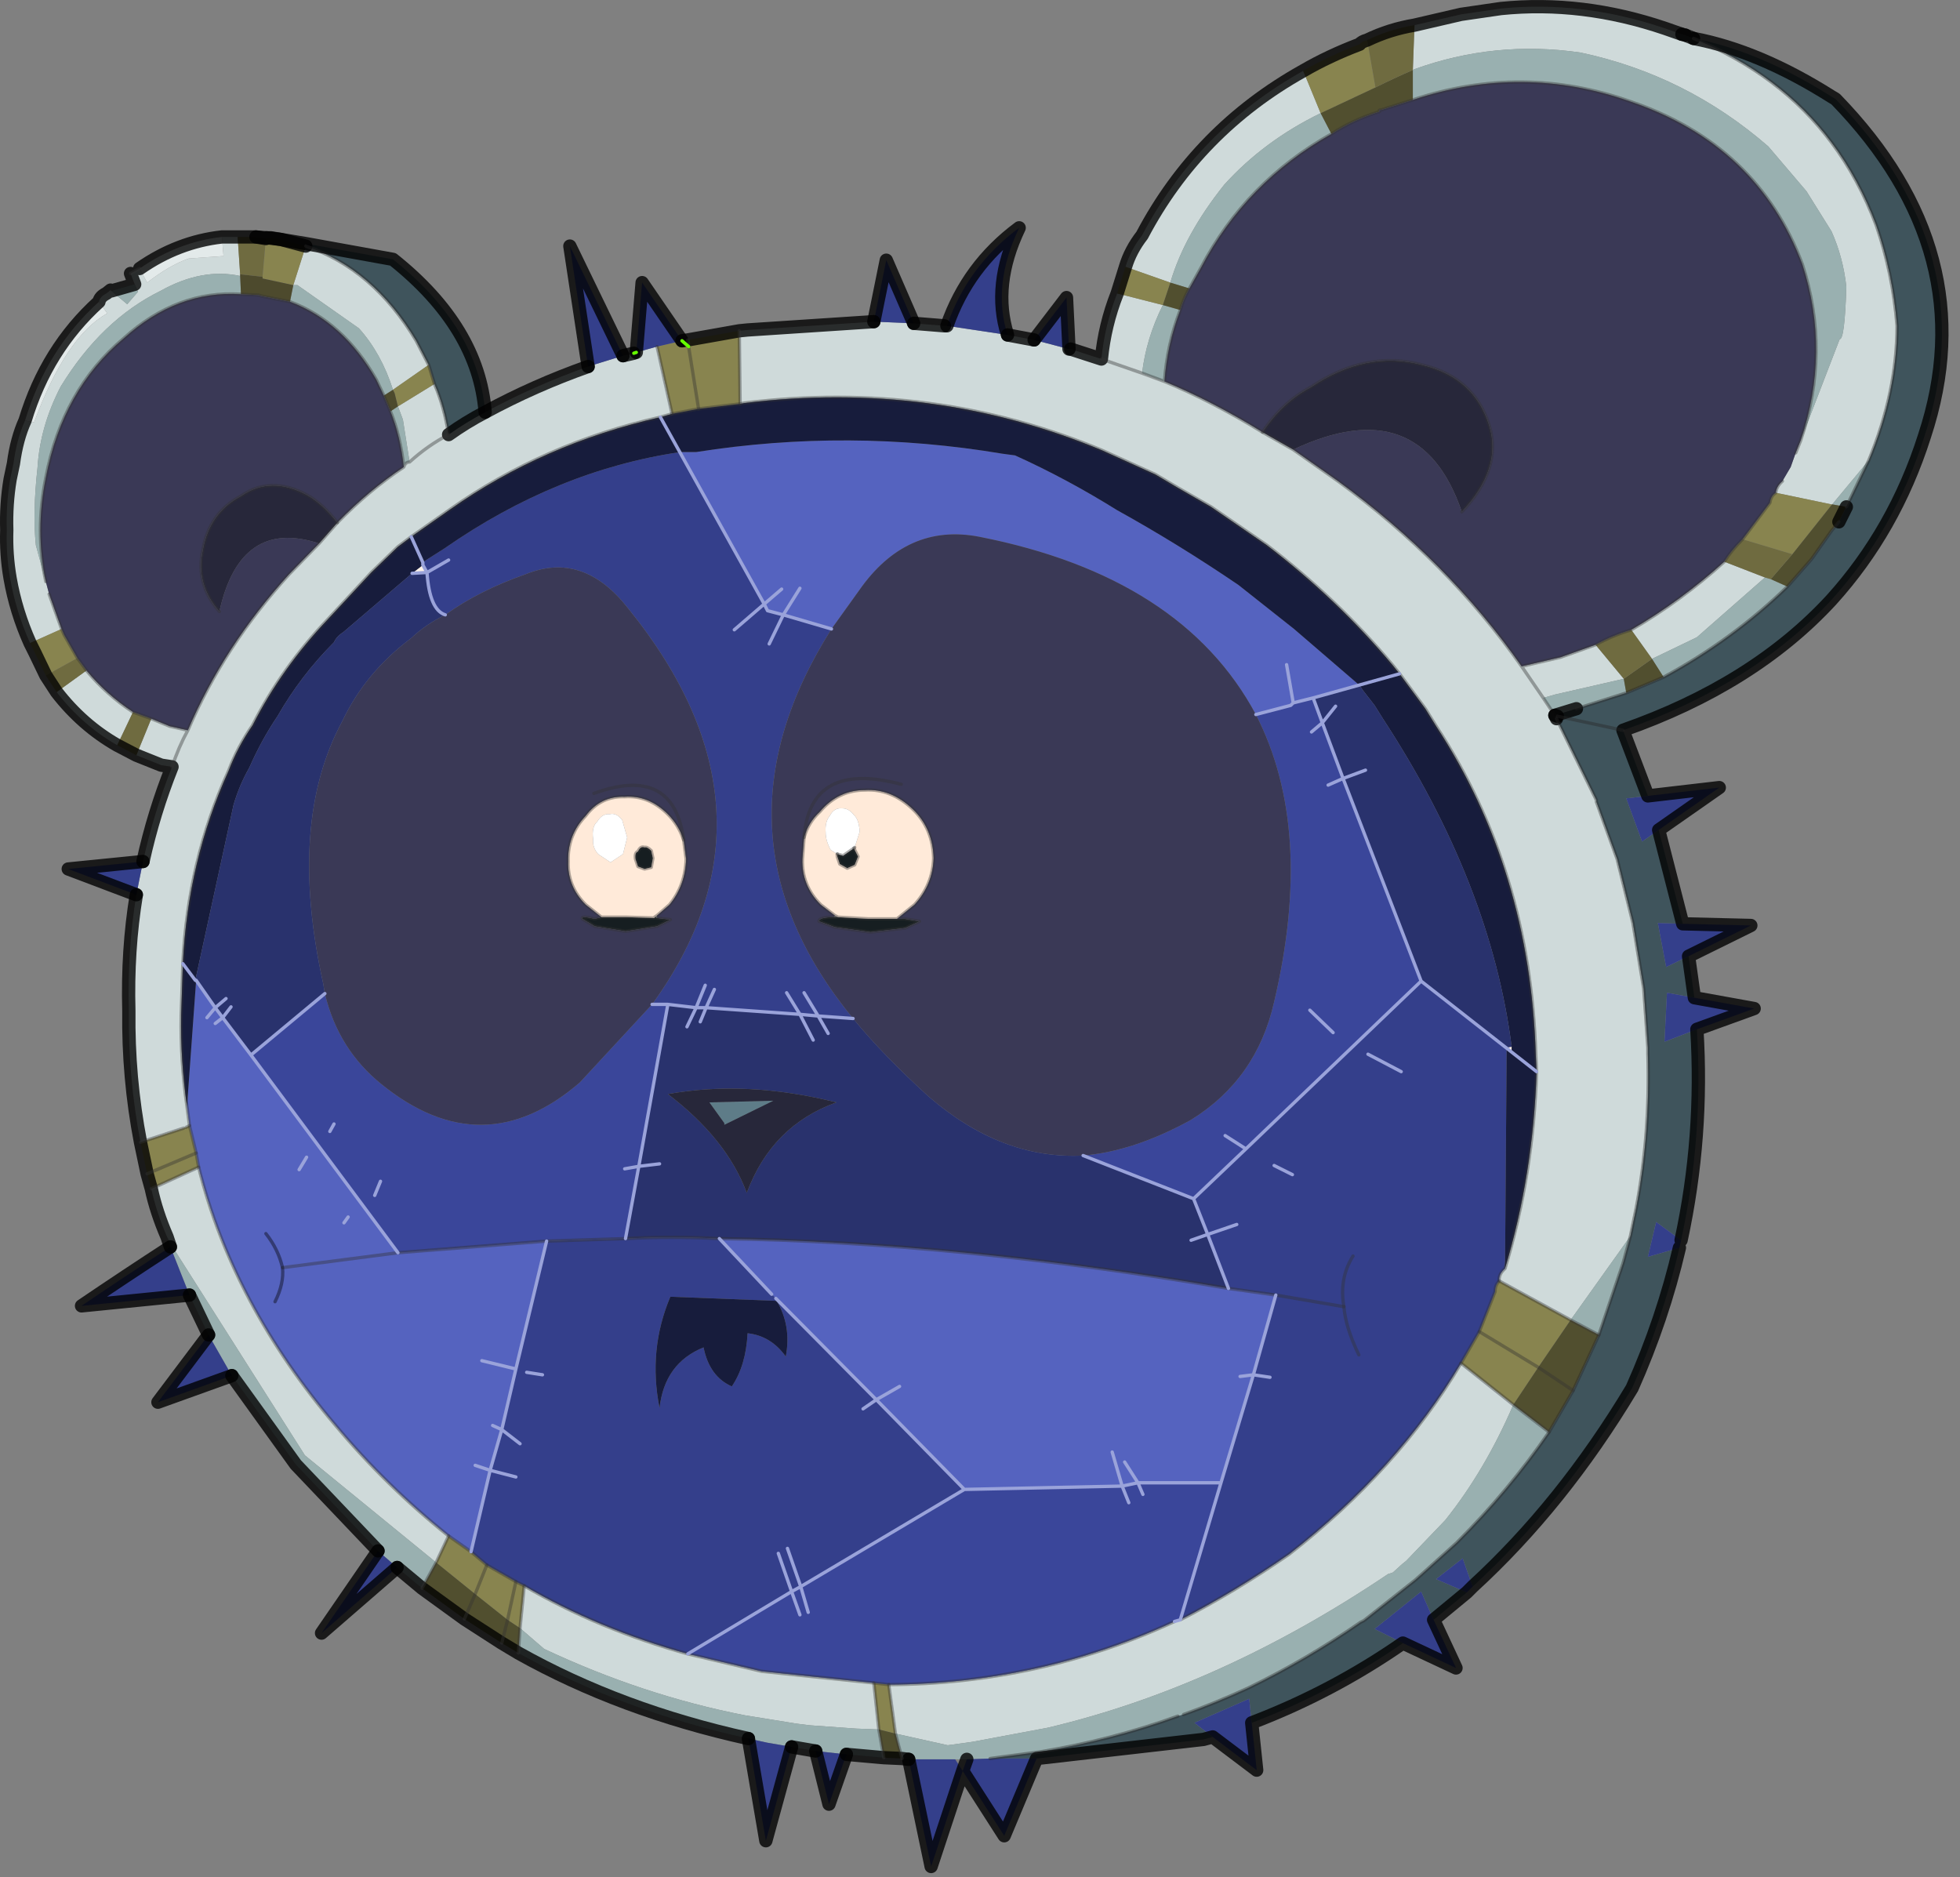 <?xml version="1.0" encoding="UTF-8" standalone="no"?>
<!DOCTYPE svg PUBLIC "-//W3C//DTD SVG 1.1//EN" "http://www.w3.org/Graphics/SVG/1.1/DTD/svg11.dtd">
<svg width="100%" height="100%" viewBox="0 0 118 113" version="1.1" xmlns="http://www.w3.org/2000/svg" xmlns:xlink="http://www.w3.org/1999/xlink" xml:space="preserve" xmlns:serif="http://www.serif.com/" style="fill-rule:evenodd;clip-rule:evenodd;stroke-linecap:round;stroke-linejoin:round;">
    <rect x="0" y="0" width="118" height="113" fill="#808080" stroke="none"/>
    <g transform="matrix(1,0,0,1,-216.292,-143.586)">
        <g>
            <g id="shape0">
                <path d="M318.25,145.9C321.75,147.333 324.517,149.417 326.55,152.15C327.65,153.617 328.55,155.283 329.25,157.15C329.917,159.083 330.333,161.1 330.5,163.2C330.5,165.867 329.933,168.567 328.8,171.3L326.6,173.95L326.55,173.95L323.2,173.25C323.233,172.983 323.367,172.75 323.6,172.55L324.1,171.7L324.4,170.85L324.7,170.1L327.05,164C327.25,164.033 327.383,162.983 327.45,160.85C327.317,159.65 327.017,158.533 326.55,157.5L325.05,155.1L322.75,152.4C319.45,149.533 315.683,147.65 311.45,146.75C308.017,146.25 304.683,146.583 301.45,147.75L301.35,147.8L301.45,145.1L304.25,144.45L306.65,144.1C309.917,143.767 313.217,144.167 316.55,145.3L317.55,145.65L317.75,145.7L318.25,145.9M234.7,158.4C237.4,159.3 239.617,161.2 241.35,164.1L242.1,165.55L239.95,167.05C239.483,165.583 238.8,164.35 237.9,163.35L234.2,160.75L233.95,160.75L234.7,158.4M242.45,166.7C242.85,167.633 243.133,168.65 243.3,169.75C244,169.25 244.733,168.8 245.5,168.4C247.467,167.333 249.533,166.417 251.7,165.65L253.8,165L254.45,164.85L254.6,164.8L255.85,164.45L256.75,168.5L256.05,168.7C251.35,169.767 247.133,171.617 243.4,174.25L241.05,175.9L240.25,176.5L238.65,178.05L236.05,180.85C234.183,182.817 232.667,184.95 231.5,187.25C230.9,188.117 230.417,189.033 230.05,190C228.417,193.6 227.5,197.467 227.3,201.6L227.2,204.7C227.167,206.5 227.283,208.333 227.55,210.2L227.7,211.35L227.5,211.45L227.35,211.5L224.75,212.35C224.25,209.75 224.017,207.117 224.05,204.45C223.983,202.017 224.133,199.683 224.5,197.45L224.9,195.45C225.333,193.483 225.917,191.583 226.65,189.75L226,189.65L224.5,189.05L225.4,186.85L226.5,187.3L227.6,187.55C229.033,184.183 231.067,181.05 233.7,178.15L235.5,176.3L236.6,175.05C237.867,173.75 239.2,172.633 240.6,171.7C240.667,171.5 240.783,171.4 240.95,171.4L240.55,168.85L240.25,168.05L242.45,166.7M224.7,159.75L225.15,160.6C226.05,159.9 226.883,159.417 227.65,159.15L229.75,159L229.65,157.85L230.6,157.85L230.75,160.1L230.75,160.2C229.217,159.867 227.617,160.167 225.95,161.1C223.583,162.267 221.583,164.183 219.95,166.85C219.117,168.45 218.65,170.083 218.55,171.75C218.35,173.55 218.317,175.1 218.45,176.4L219.05,178.6L219.25,179.35L220,181.45L218.1,182.3C217.533,181.033 217.133,179.733 216.9,178.4C216.733,177.433 216.667,176.467 216.7,175.5C216.667,174.467 216.733,173.45 216.9,172.45L217.1,171.5C217.233,170.5 217.467,169.633 217.8,168.9L218.3,169L218.35,169C219.617,165.567 221.083,163.383 222.75,162.45L222.25,161.75C222.283,161.55 222.433,161.383 222.7,161.25L222.95,161.05L223,161.1L223.95,161.9L224.6,161.15L224.4,160.7L224.15,160.05L224.7,159.75M243.3,169.75C242.467,170.183 241.683,170.733 240.95,171.4C241.683,170.733 242.467,170.183 243.3,169.75M221.5,183.95C222.3,184.917 223.233,185.75 224.3,186.45L223.35,188.45C221.95,187.65 220.733,186.583 219.7,185.25L221.5,183.95M306.9,219.95C308.033,216.183 308.667,212.233 308.8,208.1L308.75,207.05C308.517,199.65 306.517,193.067 302.75,187.3L302.1,186.25L300.55,184.15L300.15,183.65C297.917,180.983 295.383,178.567 292.55,176.4L289.2,174.1L287.2,172.95L285.85,172.15L282.65,170.7C275.85,167.867 268.667,166.917 261.1,167.85L260.85,167.9L260.8,163.5L261.3,163.45L268.9,162.95L271.3,163.05L273.15,163.2L273.3,163.2L276.95,163.75L278.55,164.05L280.65,164.6L280.75,164.6L282.6,165.2C282.733,163.833 283.05,162.517 283.55,161.25L286.3,161.95C285.633,163.283 285.217,164.65 285.05,166.05L286.4,166.55C288.333,167.35 290.3,168.367 292.3,169.6L294.15,170.65L296.85,172.55C301.25,175.75 304.933,179.467 307.9,183.7L310.25,183.15L312.35,182.4L314.05,184.45L309.9,185.4L309.2,185.6L307.9,183.7L309.2,185.6L309.9,186.65L310,186.85L312.4,191.75L312.4,191.85L313.65,195.3L314.6,199.15L315.15,202.5L315.25,203.1L315.5,206.65L315.5,207C315.6,210.2 315.367,213.3 314.8,216.3L314.45,218L310.85,223.05L306.55,220.7C306.517,220.433 306.633,220.183 306.9,219.95M227.6,187.55C227.233,188.217 226.917,188.95 226.65,189.75C226.917,188.95 227.233,188.217 227.6,187.55M294.75,147.85L295.8,150.4C293.533,151.5 291.6,152.933 290,154.7C288.4,156.7 287.317,158.667 286.75,160.6L284.05,159.65C284.25,158.983 284.583,158.35 285.05,157.75C287.283,153.517 290.517,150.217 294.75,147.85M314.5,181.5C316.5,180.333 318.367,178.967 320.1,177.4L322.55,178.35L318.45,181.95L315.75,183.25L314.5,181.5M282.6,165.2L285.05,166.05L282.6,165.2M226.35,218.05C225.917,217.05 225.6,216.083 225.4,215.15L228.25,213.85C229.617,219.35 232.367,224.533 236.5,229.4C238.533,231.833 240.8,234.05 243.3,236.05L242.55,237.65L234.65,231.2L226.65,218.6L226.65,218.55L226.35,218.05M287,241.2L287.35,241.1C289.55,239.967 291.733,238.65 293.9,237.15C298.267,233.75 301.717,229.917 304.25,225.65L307.4,228.15C306.267,230.783 304.9,233.1 303.3,235.1L300.95,237.55L300.7,237.75L300.15,238.25L299.85,238.35C293.117,242.883 286.283,245.967 279.35,247.6L274.8,248.45L273.35,248.65L270.2,247.95L269.8,245C275.867,244.967 281.6,243.7 287,241.2M247.85,239.05C250.817,240.783 254.1,242.15 257.7,243.15L262.15,244.2L268.9,244.9L269.2,247.7L267.85,247.65L265.05,247.45L264.25,247.35L261.15,246.85C257.05,246.05 253.017,244.717 249.05,242.85L247.6,241.6L247.85,239.05" style="fill:#cfdada;"/>
                <path d="M323.2,173.25L326.55,173.95L326.6,173.95L326.55,174L324.2,176.95L321.2,176.05L322.85,173.85C322.883,173.583 323,173.383 323.2,173.25M242.1,165.55L242.45,166.7L240.25,168.05L240.05,167.25L239.95,167.05L242.1,165.55M233.2,158L234.7,158.4L233.95,160.75L232.1,160.35L232.1,160.25L232.3,157.95L232.35,157.9L232.6,157.9L233.2,158L232.35,157.9L233.2,158M218.1,182.3L220,181.45L220.15,181.8L220.95,183.2L219.05,184.25L218.4,182.9L218.1,182.3M260.85,167.9L258.35,168.2L256.75,168.5L255.85,164.45L257.35,164.1L257.75,164.45L257.35,164.1L257.7,164.05L260.8,163.5L260.85,167.9M224.75,212.35L227.35,211.5L227.5,211.45L227.7,211.35L228.1,213L228.25,213.85L225.4,215.15L225.15,214.25L224.75,212.35M294.75,147.85C295.783,147.25 296.917,146.717 298.15,146.25C298.217,146.15 298.367,146.067 298.6,146L299.1,148.85L295.8,150.4L294.75,147.85M283.55,161.25L284.05,159.65L286.75,160.6L286.3,161.95L283.55,161.25M257.7,164.05L257.75,164.45L257.7,164.05M257.75,164.45L258.35,168.2L257.75,164.45M306.55,220.7L310.85,223.05L308.9,225.9L305.35,223.75L308.9,225.9L307.4,228.15L304.25,225.65L305.35,223.75L306.3,221.35C306.3,221.083 306.383,220.867 306.55,220.7M269.8,245L270.2,247.95L269.2,247.7L268.9,244.9L269.8,245M244.65,237L245.6,237.8L247.35,238.8L247.85,239.05L247.6,241.6L246.85,241.1L247.35,238.8L246.85,241.1L244.9,239.55L245.6,237.8L244.9,239.55L242.55,237.65L243.3,236.05L244.65,237M228.1,213L225.15,214.25L228.1,213" style="fill:#88844f;"/>
                <path d="M301.35,147.8L301.45,147.75C304.683,146.583 308.017,146.25 311.45,146.75C315.683,147.65 319.45,149.533 322.75,152.4L325.05,155.1L326.55,157.5C327.017,158.533 327.317,159.65 327.45,160.85C327.383,162.983 327.25,164.033 327.05,164L324.7,170.1C325.9,166.533 325.933,163 324.8,159.5C323,154.7 319.55,151.433 314.45,149.7C310.117,148.167 305.75,148.133 301.35,149.6L301.35,147.8M326.6,173.95L328.8,171.3L327.45,174.1L326.6,173.95M323.9,178.9C321.7,181.033 319.217,182.85 316.45,184.35L315.75,183.25L318.45,181.95L322.55,178.35L322.9,178.45L323.9,178.9M314.2,185.3L311.2,186.25L309.9,186.65L309.2,185.6L309.9,185.4L314.05,184.45L314.2,185.3M233.95,160.75L234.2,160.75L237.9,163.35C238.8,164.35 239.483,165.583 239.95,167.05L239.4,167.4L238.95,166.45C237.617,164.117 235.883,162.55 233.75,161.75L233.95,160.75M224.4,160.7L224.6,161.15L223.95,161.9L223,161.1L224.4,160.7M219.05,178.6L218.45,176.4C218.317,175.1 218.35,173.55 218.55,171.75C218.65,170.083 219.117,168.45 219.95,166.85C221.583,164.183 223.583,162.267 225.95,161.1C227.617,160.167 229.217,159.867 230.75,160.2L230.8,161.3C228.233,161.133 225.883,162.017 223.75,163.95C221.283,166.017 219.717,168.817 219.05,172.35C218.617,174.483 218.617,176.567 219.05,178.6M239.8,168.35L240.25,168.05L240.55,168.85L240.95,171.4C240.783,171.4 240.667,171.5 240.6,171.7C240.467,170.467 240.2,169.35 239.8,168.35M295.8,150.4L296.45,151.65C293.017,153.583 290.4,156.267 288.6,159.7L287.9,160.95L286.75,160.6C287.317,158.667 288.4,156.7 290,154.7C291.6,152.933 293.533,151.5 295.8,150.4M286.3,161.95L287.35,162.25C286.817,163.65 286.5,165.083 286.4,166.55L285.05,166.05C285.217,164.65 285.633,163.283 286.3,161.95M271,249.5L270.6,249.45L270.2,247.95L273.35,248.65L274.8,248.45L279.35,247.6C286.283,245.967 293.117,242.883 299.85,238.35L300.15,238.25L300.7,237.75L300.95,237.55L303.3,235.1C304.9,233.1 306.267,230.783 307.4,228.15L309.55,229.8C307.95,232.133 306.1,234.35 304,236.45L301.95,238.3L301.5,238.7L298.4,241.15L298.2,241.25C296.033,242.75 293.783,244.067 291.45,245.2C290.15,245.8 288.85,246.333 287.55,246.8L287.2,246.9C284.533,247.867 281.767,248.583 278.9,249.05L275.9,249.45L274.5,249.5L271,249.5M269.5,249.4L267.25,249.2L265.4,249L262.5,248.5L261.35,248.25C256.217,247.117 251.6,245.4 247.5,243.1L247.6,241.6L249.05,242.85C253.017,244.717 257.05,246.05 261.15,246.85L264.25,247.35L265.05,247.45L267.85,247.65L269.2,247.7L269.5,249.4M241.7,239.2L240.2,237.95L239.05,236.95L234.1,231.75L230.25,226.4L228.85,223.95L227.7,221.55L226.55,218.65L226.35,218.05L226.65,218.55L226.65,218.6L234.65,231.2L242.55,237.65L241.7,239.2M310.85,223.05L314.45,218L314,219.65L312.55,223.95L310.85,223.05" style="fill:#99b0b0;"/>
                <path d="M327.45,174.1L327,175L326.55,175.55L325.35,177.25L323.9,178.9L322.9,178.45L324.2,176.95L326.55,174L326.6,173.95L327.45,174.1M316.45,184.35L314.2,185.3L314.05,184.45L315.75,183.25L316.45,184.35M295.8,150.4L299.1,148.85C299.833,148.483 300.583,148.133 301.35,147.8L301.35,149.6L299.45,150.2C299.317,150.2 299.283,150.233 299.35,150.3C298.283,150.633 297.317,151.083 296.45,151.65L295.8,150.4M286.75,160.6L287.9,160.95C287.667,161.35 287.483,161.783 287.35,162.25L286.3,161.95L286.75,160.6M270.6,249.45L269.5,249.4L269.2,247.7L270.2,247.95L270.6,249.45M247.5,243.1L246.5,242.5L244.25,241.05L241.7,239.2L242.55,237.65L244.9,239.55L244.25,241.05L244.9,239.55L246.85,241.1L247.6,241.6L247.5,243.1M312.55,223.95L311,227.3L309.55,229.8L307.4,228.15L308.9,225.9L310.85,223.05L312.55,223.95M311,227.3L308.9,225.9L311,227.3M246.5,242.5L246.85,241.1L246.5,242.5" style="fill:#514f2f;"/>
                <path d="M301.45,145.1L301.35,147.8C300.583,148.133 299.833,148.483 299.1,148.85L298.6,146C299.5,145.567 300.45,145.267 301.45,145.1M324.2,176.95L322.9,178.45L322.55,178.35L320.1,177.4C320.367,176.967 320.733,176.517 321.2,176.05L324.2,176.95M230.75,160.1L230.6,157.85L231.7,157.85L232.3,157.95L232.1,160.25L230.75,160.1M219.7,185.25L219.05,184.25L220.95,183.2L221.5,183.95L219.7,185.25M224.3,186.45L225.4,186.85L224.5,189.05L223.35,188.45L224.3,186.45M312.35,182.4C313.017,182.033 313.733,181.733 314.5,181.5L315.75,183.25L314.05,184.45L312.35,182.4" style="fill:#6f6b40;"/>
                <path d="M328.8,171.3C329.933,168.567 330.5,165.867 330.5,163.2C330.333,161.1 329.917,159.083 329.25,157.15C328.55,155.283 327.65,153.617 326.55,152.15C324.517,149.417 321.75,147.333 318.25,145.9C320.883,146.4 323.65,147.567 326.55,149.4L326.8,149.55C332.8,155.717 334.583,162.483 332.15,169.85C330.95,173.617 329.083,176.9 326.55,179.7C323.417,183.1 319.233,185.717 314,187.55L310.05,186.7L314,187.55L315.5,191.5L314.2,191.65L315.15,194.25L316.15,193.55L317.6,199.2L316.1,199.15L316.6,201.8L317.95,201.15L318.3,203.65L316.65,203.35L316.5,206.3L318.45,205.55C318.717,209.85 318.4,214.083 317.5,218.25L316,217.15L315.5,219.25L317.4,218.7C316.733,221.567 315.783,224.383 314.55,227.15C311.75,231.817 308.55,235.8 304.95,239.1L304.35,237.4L302.75,238.65L304.6,239.45L302.6,241.1L301.85,239.4L299.05,241.65L300.75,242.5C297.917,244.467 294.883,246.067 291.65,247.3L291.5,245.85L288.2,247.3L289.3,248.15L288.75,248.3L278.7,249.45L275.9,249.45L278.9,249.05C281.767,248.583 284.533,247.867 287.2,246.9L287.55,246.8C288.85,246.333 290.15,245.8 291.45,245.2C293.783,244.067 296.033,242.75 298.2,241.25L298.4,241.15L301.5,238.7L301.95,238.3L304,236.45C306.1,234.35 307.95,232.133 309.55,229.8L311,227.3L312.55,223.95L314,219.65L314.45,218L314.8,216.3C315.367,213.3 315.6,210.2 315.5,207L315.5,206.65L315.25,203.1L315.15,202.5L314.6,199.15L313.65,195.3L312.4,191.85L312.4,191.75L310,186.85L310.05,186.7L309.9,186.65L311.2,186.25L314.2,185.3L316.45,184.35C319.217,182.85 321.7,181.033 323.9,178.9L325.35,177.25L326.55,175.55L327,175L327.45,174.1L328.8,171.3M234.7,158.4L234.7,158.25L239.95,159.2C243.383,161.933 245.233,165 245.5,168.4C244.733,168.8 244,169.25 243.3,169.75C243.133,168.65 242.85,167.633 242.45,166.7L242.1,165.55L241.35,164.1C239.617,161.2 237.4,159.3 234.7,158.4" style="fill:#3f545c;"/>
                <path d="M241.1,178.1L241.75,177.6L242,178.05L241.1,178.1M307.3,206.6L307.3,206.85L307,206.65L307.3,206.6" style="fill:#fff2e8;"/>
                <path d="M230.75,160.2L230.75,160.1L232.1,160.25L232.1,160.35L233.95,160.75L233.75,161.75L232,161.4L231.85,161.35L230.8,161.3L230.75,160.2M239.4,167.4L239.95,167.05L240.05,167.25L240.25,168.05L239.8,168.35L239.4,167.4" style="fill:#4d4a2d;"/>
                <path d="M229.65,157.85L229.75,159L227.65,159.15C226.883,159.417 226.05,159.9 225.15,160.6L224.7,159.75C226.233,158.683 227.883,158.05 229.65,157.85M222.25,161.75L222.75,162.45C221.083,163.383 219.617,165.567 218.35,169L218.3,169L217.8,168.9C218.667,166.033 220.15,163.65 222.25,161.75" style="fill:#e3eaea;"/>
                <path d="M252.5,198.8L254,198.8L255.7,198.85L255.7,198.8L255.85,198.85L256.65,198.95L255.85,199.35L253.95,199.65L252.1,199.35L251.35,198.9C251.283,198.767 251.533,198.767 252.1,198.9L252.5,198.8M254.7,194.85C254.8,194.617 254.933,194.533 255.1,194.6C255.2,194.567 255.333,194.633 255.5,194.8L255.6,195.25L255.5,195.8L255.1,195.9L254.7,195.75L254.55,195.3C254.517,195.033 254.567,194.883 254.7,194.85M267.7,194.65L267.95,195.15L267.75,195.65L267.3,195.85L266.85,195.6L266.7,195.15L266.7,195L267.05,195.1L267.7,194.65M270.3,198.9L270.75,198.9L271.65,199.05L270.8,199.45L268.7,199.7L266.55,199.4L265.6,199.05C265.6,198.883 265.9,198.8 266.5,198.8L266.75,198.8L268.55,198.9L270.3,198.9" style="fill:#161e21;"/>
                <path d="M253,192.6C252.7,192.567 252.45,192.717 252.25,193.05C252.017,193.25 251.933,193.6 252,194.1C251.967,194.433 252.067,194.733 252.3,195L253.05,195.5L253.8,195L254.05,194L253.75,192.95C253.517,192.65 253.267,192.533 253,192.6M252.5,198.8L251.55,198.05C250.817,197.317 250.467,196.45 250.5,195.45C250.467,194.383 250.817,193.467 251.55,192.7C252.15,191.9 252.933,191.517 253.9,191.55C254.867,191.483 255.733,191.833 256.5,192.6C256.933,193.033 257.25,193.55 257.45,194.15L257.6,195.3C257.567,196.367 257.233,197.283 256.6,198.05L255.85,198.7L255.7,198.8L255.7,198.85L254,198.8L252.5,198.8M254.7,194.85C254.567,194.883 254.517,195.033 254.55,195.3L254.7,195.75L255.1,195.9L255.5,195.8L255.6,195.25L255.5,194.8C255.333,194.633 255.2,194.567 255.1,194.6C254.933,194.533 254.8,194.617 254.7,194.85M267.75,194.6L268.05,193.65C268.017,193.15 267.9,192.817 267.7,192.65C267.5,192.383 267.267,192.25 267,192.25C266.667,192.217 266.417,192.367 266.25,192.7C266.05,192.933 265.967,193.267 266,193.7C266,194.033 266.1,194.383 266.3,194.75L266.7,195L266.7,195.15L266.85,195.6L267.3,195.85L267.75,195.65L267.95,195.15L267.7,194.65L267.75,194.6M264.7,194C264.867,193.4 265.183,192.883 265.65,192.45C266.383,191.583 267.283,191.15 268.35,191.15C269.417,191.083 270.383,191.467 271.25,192.3C272.05,193.067 272.467,194.05 272.5,195.25C272.467,196.317 272.083,197.25 271.35,198.05L270.3,198.9L268.55,198.9L266.75,198.8L266.55,198.7L265.7,198.05C264.933,197.283 264.567,196.367 264.6,195.3L264.7,194" style="fill:#ffead9;"/>
                <path d="M253,192.6C253.267,192.533 253.517,192.65 253.75,192.95L254.05,194L253.8,195L253.05,195.5L252.3,195C252.067,194.733 251.967,194.433 252,194.1C251.933,193.6 252.017,193.25 252.25,193.05C252.45,192.717 252.7,192.567 253,192.6M266.7,195L266.3,194.75C266.1,194.383 266,194.033 266,193.7C265.967,193.267 266.05,192.933 266.25,192.7C266.417,192.367 266.667,192.217 267,192.25C267.267,192.25 267.5,192.383 267.7,192.65C267.9,192.817 268.017,193.15 268.05,193.65L267.75,194.6L267.7,194.65L267.05,195.1L266.7,195" style="fill:#fff;"/>
                <path d="M262.85,209.85L259.9,211.3L259.9,211.2L259,209.95L262.85,209.85" style="fill:#5e7c88;"/>
                <path d="M227.55,210.2L228.1,202.6L231.4,207.1L240.25,219L249.2,218.3L247.35,226L245.8,232.1L244.65,237L243.3,236.05C240.8,234.05 238.533,231.833 236.5,229.4C232.367,224.533 229.617,219.35 228.25,213.85L228.1,213L227.7,211.35L227.55,210.2M257.25,170.8L258.2,170.8C264.333,169.833 270.483,169.867 276.65,170.9L277.4,171C279.467,171.933 281.517,173.033 283.55,174.3C286.017,175.667 288.45,177.167 290.85,178.8L294.2,181.45L298.15,184.85L295.35,185.6L294.15,185.9L294,186.05L291.9,186.6C288.933,181.067 283.383,177.5 275.25,175.9C272.317,175.333 269.9,176.417 268,179.15L266.35,181.45L262.5,180.35L257.25,170.8M290.25,221.15L293.1,221.55L289.8,232.85L284.8,232.85L283.85,233.05L274.35,233.25L262.75,221.5L259.6,218.15C269.133,218.283 279.35,219.283 290.25,221.15M240.25,219L233.3,219.9L240.25,219M233.3,219.9C233.133,219.167 232.8,218.483 232.3,217.85C232.8,218.483 233.133,219.167 233.3,219.9C233.367,220.533 233.217,221.217 232.85,221.95C233.217,221.217 233.367,220.533 233.3,219.9" style="fill:#5563bf;"/>
                <path d="M255.55,204.05L256.5,204.05L253.95,218.15L249.2,218.3L240.25,219L231.4,207.1L235.85,203.4C236.383,205.633 237.517,207.45 239.25,208.85C243.317,212.15 247.3,212.117 251.2,208.75L255.55,204.05M291.9,186.6L294,186.05L294.15,185.9L295.35,185.6L301.85,202.65L288.15,215.75L281.5,213.15C283.533,212.983 285.7,212.267 288,211C290.633,209.367 292.3,207 293,203.9C294.633,196.967 294.267,191.2 291.9,186.6M274.35,233.25L283.85,233.05L284.8,232.85L289.8,232.85L287.35,241.1L287,241.2C281.6,243.7 275.867,244.967 269.8,245L268.9,244.9L262.15,244.2L257.7,243.15L274.35,233.25" style="fill:#3a469a;"/>
                <path d="M241.75,177.6L241.75,177.45L241.95,177.3L243.05,176.6C247.55,173.467 252.283,171.533 257.25,170.8L262.5,180.35L266.35,181.45C261.15,189.683 261.583,197.5 267.65,204.9L256.5,204.05L255.55,204.05C261.183,196.283 260.7,188.333 254.1,180.2C252.3,177.9 250.25,177.217 247.95,178.15C246.05,178.817 244.433,179.633 243.1,180.6C242.467,180.4 242.1,179.55 242,178.05L241.75,177.6M307,206.65L306.9,219.95C306.633,220.183 306.517,220.433 306.55,220.7C306.383,220.867 306.3,221.083 306.3,221.35L305.35,223.75L304.25,225.65C301.717,229.917 298.267,233.75 293.9,237.15C291.733,238.65 289.55,239.967 287.35,241.1L289.8,232.85L293.1,221.55L290.25,221.15L288.15,215.75L301.85,202.65L307,206.65M255.85,164.45L254.6,164.8L254.95,160.6L257.35,164.1L255.85,164.45M253.8,165L251.7,165.65L250.6,158.4L253.8,165M224.9,195.45L224.5,197.45L220.4,195.9L224.9,195.45M271.3,163.05L268.9,162.95L269.65,159.25L271.3,163.05M273.3,163.2C274.133,160.8 275.583,158.833 277.65,157.3C276.55,159.6 276.317,161.75 276.95,163.75L273.3,163.2M278.55,164.05L280.5,161.5L280.65,164.6L278.55,164.05M316.15,193.55L315.15,194.25L314.2,191.65L315.5,191.5L319.8,191L316.15,193.55M317.6,199.2L321.7,199.3L317.95,201.15L316.6,201.8L316.1,199.15L317.6,199.2M318.3,203.65L321.9,204.3L318.45,205.55L316.5,206.3L316.65,203.35L318.3,203.65M317.5,218.25L317.4,218.7L315.5,219.25L316,217.15L317.5,218.25M304.95,239.1L304.6,239.45L302.75,238.65L304.35,237.4L304.95,239.1M302.6,241.1L303.95,244L300.75,242.5L299.05,241.65L301.85,239.4L302.6,241.1M291.65,247.3L291.95,250.15L289.3,248.15L288.2,247.3L291.5,245.85L291.65,247.3M278.7,249.45L276.75,254.1L274.25,250.2L272.35,255.95L271,249.5L273.8,249.5L274.25,250.2L274.5,249.5L275.9,249.45L278.7,249.45M267.25,249.2L266.2,252.2L265.4,249L267.25,249.2M263.95,248.75L262.4,254.4L261.35,248.25L262.5,248.5L263.95,248.75M240.2,237.95L235.65,241.9L239.05,236.95L240.2,237.95M230.25,226.4L225.8,228L228.85,223.95L230.25,226.4M227.7,221.55L221.2,222.2C222.967,221 224.75,219.817 226.55,218.65L227.7,221.55M297.2,222.25L293.1,221.55L297.2,222.25C297,221.117 297.183,220.1 297.75,219.2C297.183,220.1 297,221.117 297.2,222.25C297.267,223.083 297.567,224.05 298.1,225.15C297.567,224.05 297.267,223.083 297.2,222.25M259.6,218.15L262.75,221.5L274.35,233.25L257.7,243.15C254.1,242.15 250.817,240.783 247.85,239.05L247.35,238.8L245.6,237.8L244.65,237L245.8,232.1L247.35,226L249.2,218.3L253.95,218.15C255.75,218.05 257.633,218.05 259.6,218.15M256.65,221.65C255.75,223.783 255.533,226.017 256,228.35C256.2,226.55 257.083,225.333 258.65,224.7C258.883,225.867 259.45,226.65 260.35,227.05C260.917,226.217 261.233,225.15 261.3,223.85C262.233,223.95 263,224.417 263.6,225.25C263.833,224.017 263.65,222.9 263.05,221.9L256.65,221.65" style="fill:#343f8b;"/>
                <path d="M227.55,210.2C227.283,208.333 227.167,206.5 227.2,204.7L227.3,201.6C227.5,197.467 228.417,193.6 230.05,190C230.417,189.033 230.9,188.117 231.5,187.25C232.667,184.95 234.183,182.817 236.05,180.85L238.65,178.05L240.25,176.5L241.05,175.9L243.4,174.25C247.133,171.617 251.35,169.767 256.05,168.7L256.75,168.5L258.35,168.2L260.85,167.9L261.1,167.85C268.667,166.917 275.85,167.867 282.65,170.7L285.85,172.15L287.2,172.95L289.2,174.1L292.55,176.4C295.383,178.567 297.917,180.983 300.15,183.65L300.55,184.15L302.1,186.25L302.75,187.3C306.517,193.067 308.517,199.65 308.75,207.05L308.8,208.1C308.667,212.233 308.033,216.183 306.9,219.95L307,206.65L307.3,206.85L307.3,206.6C306.467,200.067 303.883,193.483 299.55,186.85L299.05,186.05L298.35,185.15L298.15,184.85L294.2,181.45L290.85,178.8C288.45,177.167 286.017,175.667 283.55,174.3C281.517,173.033 279.467,171.933 277.4,171L276.65,170.9C270.483,169.867 264.333,169.833 258.2,170.8L257.25,170.8C252.283,171.533 247.55,173.467 243.05,176.6L241.95,177.3L241.75,177.45L241.75,177.6L241.1,178.1L236.95,181.65C236.683,181.817 236.5,182.017 236.4,182.25C235.067,183.583 233.933,185.067 233,186.7C232.367,187.633 231.8,188.667 231.3,189.8C230.9,190.5 230.583,191.25 230.35,192.05L228.05,202.6L228.1,202.6L227.55,210.2M256.65,221.65L263.05,221.9C263.65,222.9 263.833,224.017 263.6,225.25C263,224.417 262.233,223.95 261.3,223.85C261.233,225.15 260.917,226.217 260.35,227.05C259.45,226.65 258.883,225.867 258.65,224.7C257.083,225.333 256.2,226.55 256,228.35C255.533,226.017 255.75,223.783 256.65,221.65" style="fill:#171c3c;"/>
                <path d="M324.7,170.1L324.4,170.85L324.1,171.7L323.6,172.55C323.367,172.75 323.233,172.983 323.2,173.25C323,173.383 322.883,173.583 322.85,173.85L321.2,176.05C320.733,176.517 320.367,176.967 320.1,177.4C318.367,178.967 316.5,180.333 314.5,181.5C313.733,181.733 313.017,182.033 312.35,182.4L310.25,183.15L307.9,183.7C304.933,179.467 301.25,175.75 296.85,172.55L294.15,170.65C299.25,168.25 302.633,169.5 304.3,174.4C305.933,172.667 306.483,170.933 305.95,169.2C305.35,167.267 304,166.05 301.9,165.55C299.667,164.95 297.433,165.4 295.2,166.9C294.067,167.5 293.1,168.4 292.3,169.6C290.3,168.367 288.333,167.35 286.4,166.55C286.5,165.083 286.817,163.65 287.35,162.25C287.483,161.783 287.667,161.35 287.9,160.95L288.6,159.7C290.4,156.267 293.017,153.583 296.45,151.65C297.317,151.083 298.283,150.633 299.35,150.3C299.283,150.233 299.317,150.2 299.45,150.2L301.35,149.6C305.75,148.133 310.117,148.167 314.45,149.7C319.55,151.433 323,154.7 324.8,159.5C325.933,163 325.9,166.533 324.7,170.1M220,181.45L219.25,179.35L219.05,178.6C218.617,176.567 218.617,174.483 219.05,172.35C219.717,168.817 221.283,166.017 223.75,163.95C225.883,162.017 228.233,161.133 230.8,161.3L231.85,161.35L232,161.4L233.75,161.75C235.883,162.55 237.617,164.117 238.95,166.45L239.4,167.4L239.8,168.35C240.2,169.35 240.467,170.467 240.6,171.7C239.2,172.633 237.867,173.75 236.6,175.05C236.033,174.317 235.433,173.767 234.8,173.4C233.333,172.6 232,172.617 230.8,173.45C229.533,174.117 228.767,175.2 228.5,176.7C228.2,178.067 228.533,179.3 229.5,180.4C230.333,176.633 232.333,175.267 235.5,176.3L233.7,178.15C231.067,181.05 229.033,184.183 227.6,187.55L226.5,187.3L225.4,186.85L224.3,186.45C223.233,185.75 222.3,184.917 221.5,183.95L220.95,183.2L220.15,181.8L220,181.45M243.1,180.6C244.433,179.633 246.05,178.817 247.95,178.15C250.25,177.217 252.3,177.9 254.1,180.2C260.7,188.333 261.183,196.283 255.55,204.05L251.2,208.75C247.3,212.117 243.317,212.15 239.25,208.85C237.517,207.45 236.383,205.633 235.85,203.4L235.75,202.8C234.317,196.333 234.7,191.067 236.9,187C237.833,185.033 239.217,183.367 241.05,182C241.65,181.433 242.333,180.967 243.1,180.6M267.65,204.9C261.583,197.5 261.15,189.683 266.35,181.45L268,179.15C269.9,176.417 272.317,175.333 275.25,175.9C283.383,177.5 288.933,181.067 291.9,186.6C294.267,191.2 294.633,196.967 293,203.9C292.3,207 290.633,209.367 288,211C285.7,212.267 283.533,212.983 281.5,213.15C278.233,213.317 275.133,212.133 272.2,209.6C270.367,207.933 268.85,206.367 267.65,204.9M255.85,198.7L256.6,198.05C257.233,197.283 257.567,196.367 257.6,195.3L257.45,194.15C257.25,193.55 256.933,193.033 256.5,192.6C255.733,191.833 254.867,191.483 253.9,191.55C252.933,191.517 252.15,191.9 251.55,192.7C250.817,193.467 250.467,194.383 250.5,195.45C250.467,196.45 250.817,197.317 251.55,198.05L252.5,198.8L252.1,198.9C251.533,198.767 251.283,198.767 251.35,198.9L252.1,199.35L253.95,199.65L255.85,199.35L256.65,198.95L255.85,198.85L255.85,198.7M252.05,191.35C255.25,190.183 257.05,191.117 257.45,194.15C257.05,191.117 255.25,190.183 252.05,191.35M270.3,198.9L271.35,198.05C272.083,197.25 272.467,196.317 272.5,195.25C272.467,194.05 272.05,193.067 271.25,192.3C270.383,191.467 269.417,191.083 268.35,191.15C267.283,191.15 266.383,191.583 265.65,192.45C265.183,192.883 264.867,193.4 264.7,194L264.6,195.3C264.567,196.367 264.933,197.283 265.7,198.05L266.55,198.7L266.5,198.8C265.9,198.8 265.6,198.883 265.6,199.05L266.55,199.4L268.7,199.7L270.8,199.45L271.65,199.05L270.75,198.9L270.3,198.9M270.55,190.8C266.883,189.833 264.933,190.9 264.7,194C264.933,190.9 266.883,189.833 270.55,190.8" style="fill:#3a3956;"/>
                <path d="M228.1,202.6L228.05,202.6L230.35,192.05C230.583,191.25 230.9,190.5 231.3,189.8C231.8,188.667 232.367,187.633 233,186.7C233.933,185.067 235.067,183.583 236.4,182.25C236.5,182.017 236.683,181.817 236.95,181.65L241.1,178.1L242,178.05C242.1,179.55 242.467,180.4 243.1,180.6C242.333,180.967 241.65,181.433 241.05,182C239.217,183.367 237.833,185.033 236.9,187C234.7,191.067 234.317,196.333 235.75,202.8L235.85,203.4L231.4,207.1L228.1,202.6M298.15,184.85L298.35,185.15L299.05,186.05L299.55,186.85C303.883,193.483 306.467,200.067 307.3,206.6L307,206.65L301.85,202.65L295.35,185.6L298.15,184.85M256.5,204.05L267.65,204.9C268.85,206.367 270.367,207.933 272.2,209.6C275.133,212.133 278.233,213.317 281.5,213.15L288.15,215.75L290.25,221.15C279.35,219.283 269.133,218.283 259.6,218.15C257.633,218.05 255.75,218.05 253.95,218.15L256.5,204.05M256.5,209.45C258.867,211.25 260.45,213.233 261.25,215.4C262.25,212.7 264.05,210.883 266.65,209.95C263.05,209.05 259.667,208.883 256.5,209.45" style="fill:#29326d;"/>
                <path d="M235.5,176.3C232.333,175.267 230.333,176.633 229.5,180.4C228.533,179.3 228.2,178.067 228.5,176.7C228.767,175.2 229.533,174.117 230.8,173.45C232,172.617 233.333,172.6 234.8,173.4C235.433,173.767 236.033,174.317 236.6,175.05L235.5,176.3M292.3,169.6C293.1,168.4 294.067,167.5 295.2,166.9C297.433,165.4 299.667,164.95 301.9,165.55C304,166.05 305.35,167.267 305.95,169.2C306.483,170.933 305.933,172.667 304.3,174.4C302.633,169.5 299.25,168.25 294.15,170.65L292.3,169.6M262.85,209.85L259,209.95L259.9,211.2L259.9,211.3L262.85,209.85M256.5,209.45C259.667,208.883 263.05,209.05 266.65,209.95C264.05,210.883 262.25,212.7 261.25,215.4C260.45,213.233 258.867,211.25 256.5,209.45" style="fill:#27273a;"/>
                <path d="M318.25,145.9L317.75,145.7M317.55,145.65L316.55,145.3C313.217,144.167 309.917,143.767 306.65,144.1L304.25,144.45L301.45,145.1C300.45,145.267 299.5,145.567 298.6,146C298.367,146.067 298.217,146.15 298.15,146.25C296.917,146.717 295.783,147.25 294.75,147.85C290.517,150.217 287.283,153.517 285.05,157.75C284.583,158.35 284.25,158.983 284.05,159.65L283.55,161.25C283.05,162.517 282.733,163.833 282.6,165.2L280.75,164.6M327.45,174.1L327,175M311.2,186.25L309.9,186.65L310,186.85M243.3,169.75C244,169.25 244.733,168.8 245.5,168.4C247.467,167.333 249.533,166.417 251.7,165.65M233.2,158L234.7,158.4M229.65,157.85C227.883,158.05 226.233,158.683 224.7,159.75M224.15,160.05L224.4,160.7L223,161.1M222.95,161.05L222.7,161.25C222.433,161.383 222.283,161.55 222.25,161.75C220.15,163.65 218.667,166.033 217.8,168.9C217.467,169.633 217.233,170.5 217.1,171.5L216.9,172.45C216.733,173.45 216.667,174.467 216.7,175.5C216.667,176.467 216.733,177.433 216.9,178.4C217.133,179.733 217.533,181.033 218.1,182.3L218.4,182.9L219.05,184.25L219.7,185.25C220.733,186.583 221.95,187.65 223.35,188.45L224.5,189.05L226,189.65L226.65,189.75C225.917,191.583 225.333,193.483 224.9,195.45M230.6,157.85L229.65,157.85M232.35,157.9L232.6,157.9L233.2,158M232.35,157.9L232.3,157.95L231.7,157.85L230.6,157.85M254.45,164.85L253.8,165M224.5,197.45C224.133,199.683 223.983,202.017 224.05,204.45C224.017,207.117 224.25,209.75 224.75,212.35L225.15,214.25L225.4,215.15C225.6,216.083 225.917,217.05 226.35,218.05L226.55,218.65M268.9,162.95L261.3,163.45L260.8,163.5L257.7,164.05L257.35,164.1M276.95,163.75L278.55,164.05M271.3,163.05L273.15,163.2M271,249.5L270.6,249.45L269.5,249.4L267.25,249.2M265.4,249L263.95,248.75M261.35,248.25C256.217,247.117 251.6,245.4 247.5,243.1L246.5,242.5L244.25,241.05L241.7,239.2L240.2,237.95M239.05,236.95L234.1,231.75L230.25,226.4M228.85,223.95L227.7,221.55" style="fill:none;fill-rule:nonzero;stroke:#000;stroke-opacity:0.8;stroke-width:0.8px;"/>
                <path d="M324.7,170.1L324.4,170.85M323.6,172.55C323.367,172.75 323.233,172.983 323.2,173.25C323,173.383 322.883,173.583 322.85,173.85L321.2,176.05C320.733,176.517 320.367,176.967 320.1,177.4C318.367,178.967 316.5,180.333 314.5,181.5C313.733,181.733 313.017,182.033 312.35,182.4L310.25,183.15L307.9,183.7C304.933,179.467 301.25,175.75 296.85,172.55L294.15,170.65L292.3,169.6C290.3,168.367 288.333,167.35 286.4,166.55C286.5,165.083 286.817,163.65 287.35,162.25C287.483,161.783 287.667,161.35 287.9,160.95L288.6,159.7C290.4,156.267 293.017,153.583 296.45,151.65C297.317,151.083 298.283,150.633 299.35,150.3C299.283,150.233 299.317,150.2 299.45,150.2L301.35,149.6C305.75,148.133 310.117,148.167 314.45,149.7C319.55,151.433 323,154.7 324.8,159.5C325.933,163 325.9,166.533 324.7,170.1M224.7,159.75L224.15,160.05M220,181.45L219.25,179.35M233.75,161.75C235.883,162.55 237.617,164.117 238.95,166.45L239.4,167.4L239.8,168.35C240.2,169.35 240.467,170.467 240.6,171.7C240.667,171.5 240.783,171.4 240.95,171.4C241.683,170.733 242.467,170.183 243.3,169.75M230.8,161.3L231.85,161.35L232,161.4L233.75,161.75M219.05,178.6C218.617,176.567 218.617,174.483 219.05,172.35C219.717,168.817 221.283,166.017 223.75,163.95C225.883,162.017 228.233,161.133 230.8,161.3M220.95,183.2L220.15,181.8L220,181.45M220.95,183.2L221.5,183.95C222.3,184.917 223.233,185.75 224.3,186.45L225.4,186.85L226.5,187.3L227.6,187.55C229.033,184.183 231.067,181.05 233.7,178.15L235.5,176.3L236.6,175.05C237.867,173.75 239.2,172.633 240.6,171.7M256.75,168.5L256.05,168.7C251.35,169.767 247.133,171.617 243.4,174.25L241.05,175.9L240.25,176.5L238.65,178.05L236.05,180.85C234.183,182.817 232.667,184.95 231.5,187.25C230.9,188.117 230.417,189.033 230.05,190C228.417,193.6 227.5,197.467 227.3,201.6L227.2,204.7C227.167,206.5 227.283,208.333 227.55,210.2L227.7,211.35L228.1,213L228.25,213.85C229.617,219.35 232.367,224.533 236.5,229.4C238.533,231.833 240.8,234.05 243.3,236.05L244.65,237L245.6,237.8L247.35,238.8L247.85,239.05C250.817,240.783 254.1,242.15 257.7,243.15L262.15,244.2L268.9,244.9L269.8,245C275.867,244.967 281.6,243.7 287,241.2M306.9,219.95C308.033,216.183 308.667,212.233 308.8,208.1L308.75,207.05C308.517,199.65 306.517,193.067 302.75,187.3L302.1,186.25L300.55,184.15L300.15,183.65C297.917,180.983 295.383,178.567 292.55,176.4L289.2,174.1L287.2,172.95L285.85,172.15L282.65,170.7C275.85,167.867 268.667,166.917 261.1,167.85L260.85,167.9L258.35,168.2L256.75,168.5M226.65,189.75C226.917,188.95 227.233,188.217 227.6,187.55M255.85,198.7L256.6,198.05C257.233,197.283 257.567,196.367 257.6,195.3L257.45,194.15C257.25,193.55 256.933,193.033 256.5,192.6C255.733,191.833 254.867,191.483 253.9,191.55C252.933,191.517 252.15,191.9 251.55,192.7C250.817,193.467 250.467,194.383 250.5,195.45C250.467,196.45 250.817,197.317 251.55,198.05L252.5,198.8L254,198.8L255.7,198.85L255.7,198.8L255.85,198.7M255.85,198.85L256.65,198.95L255.85,199.35L253.95,199.65L252.1,199.35L251.35,198.9C251.283,198.767 251.533,198.767 252.1,198.9L252.5,198.8M254.7,194.85C254.567,194.883 254.517,195.033 254.55,195.3L254.7,195.75L255.1,195.9L255.5,195.8L255.6,195.25L255.5,194.8C255.333,194.633 255.2,194.567 255.1,194.6C254.933,194.533 254.8,194.617 254.7,194.85M267.7,194.65L267.95,195.15L267.75,195.65L267.3,195.85L266.85,195.6L266.7,195.15L266.7,195M264.7,194C264.867,193.4 265.183,192.883 265.65,192.45C266.383,191.583 267.283,191.15 268.35,191.15C269.417,191.083 270.383,191.467 271.25,192.3C272.05,193.067 272.467,194.05 272.5,195.25C272.467,196.317 272.083,197.25 271.35,198.05L270.3,198.9L270.75,198.9L271.65,199.05L270.8,199.45L268.7,199.7L266.55,199.4L265.6,199.05C265.6,198.883 265.9,198.8 266.5,198.8L266.75,198.8L266.55,198.7L265.7,198.05C264.933,197.283 264.567,196.367 264.6,195.3L264.7,194M285.05,166.05L286.4,166.55M285.05,166.05L282.6,165.2M309.2,185.6L307.9,183.7M309.9,186.65L309.2,185.6M306.9,219.95C306.633,220.183 306.517,220.433 306.55,220.7C306.383,220.867 306.3,221.083 306.3,221.35L305.35,223.75L304.25,225.65C301.717,229.917 298.267,233.75 293.9,237.15C291.733,238.65 289.55,239.967 287.35,241.1M297.2,222.25C297,221.117 297.183,220.1 297.75,219.2M297.2,222.25C297.267,223.083 297.567,224.05 298.1,225.15M266.75,198.8L268.55,198.9L270.3,198.9M255.85,198.85L255.7,198.8" style="fill:none;fill-rule:nonzero;stroke:#333;stroke-opacity:0.4;stroke-width:0.2px;"/>
                <path d="M317.75,145.7L317.55,145.65M309.9,186.65L310.05,186.7M314,187.55C319.233,185.717 323.417,183.1 326.55,179.7C329.083,176.9 330.95,173.617 332.15,169.85C334.583,162.483 332.8,155.717 326.8,149.55L326.55,149.4C323.65,147.567 320.883,146.4 318.25,145.9M245.5,168.4C245.233,165 243.383,161.933 239.95,159.2L234.7,158.25L233.2,158L232.35,157.9L231.7,157.85M224.9,195.45L220.4,195.9L224.5,197.45M271.3,163.05L269.65,159.25L268.9,162.95M273.3,163.2C274.133,160.8 275.583,158.833 277.65,157.3C276.55,159.6 276.317,161.75 276.95,163.75M278.55,164.05L280.5,161.5L280.65,164.6M257.35,164.1L254.95,160.6L254.6,164.8M251.7,165.65L250.6,158.4L253.8,165M315.5,191.5L314,187.55M315.5,191.5L319.8,191L316.15,193.55L317.6,199.2L321.7,199.3L317.95,201.15L318.3,203.65L321.9,204.3L318.45,205.55C318.717,209.85 318.4,214.083 317.5,218.25M317.4,218.7C316.733,221.567 315.783,224.383 314.55,227.15C311.75,231.817 308.55,235.8 304.95,239.1L304.6,239.45L302.6,241.1L303.95,244L300.75,242.5C297.917,244.467 294.883,246.067 291.65,247.3L291.95,250.15L289.3,248.15L288.75,248.3L278.7,249.45L276.75,254.1L274.25,250.2L272.35,255.95L271,249.5M267.25,249.2L266.2,252.2L265.4,249M263.95,248.75L262.4,254.4L261.35,248.25M240.2,237.95L235.65,241.9L239.05,236.95M230.25,226.4L225.8,228L228.85,223.95M227.7,221.55L221.2,222.2C222.967,221 224.75,219.817 226.55,218.65M274.5,249.5L274.25,250.2" style="fill:none;fill-rule:nonzero;stroke:#000;stroke-opacity:0.8;stroke-width:0.8px;"/>
                <path d="M328.8,171.3C329.933,168.567 330.5,165.867 330.5,163.2C330.333,161.1 329.917,159.083 329.25,157.15C328.55,155.283 327.65,153.617 326.55,152.15C324.517,149.417 321.75,147.333 318.25,145.9M328.8,171.3L327.45,174.1M327,175L326.55,175.55L325.35,177.25L323.9,178.9C321.7,181.033 319.217,182.85 316.45,184.35L314.2,185.3L311.2,186.25M234.7,158.4C237.4,159.3 239.617,161.2 241.35,164.1L242.1,165.55L242.45,166.7C242.85,167.633 243.133,168.65 243.3,169.75M312.4,191.75L310,186.85M314.45,218L314.8,216.3C315.367,213.3 315.6,210.2 315.5,207L315.5,206.65L315.25,203.1L315.15,202.5L314.6,199.15L313.65,195.3L312.4,191.85M314.45,218L314,219.65L312.55,223.95L311,227.3L309.55,229.8C307.95,232.133 306.1,234.35 304,236.45L301.95,238.3L301.5,238.7L298.4,241.15L298.2,241.25C296.033,242.75 293.783,244.067 291.45,245.2C290.15,245.8 288.85,246.333 287.55,246.8M287.2,246.9C284.533,247.867 281.767,248.583 278.9,249.05L275.9,249.45" style="fill:none;fill-rule:nonzero;stroke:#272727;stroke-opacity:0.4;stroke-width:0.2px;"/>
                <path d="M229.5,180.4C228.533,179.3 228.2,178.067 228.5,176.7C228.767,175.2 229.533,174.117 230.8,173.45C232,172.617 233.333,172.6 234.8,173.4C235.433,173.767 236.033,174.317 236.6,175.05M256.75,168.5L255.85,164.45M224.75,212.35L227.35,211.5M227.5,211.45L227.7,211.35M260.8,163.5L260.85,167.9M257.75,164.45L257.7,164.05M258.35,168.2L257.75,164.45M257.45,194.15C257.05,191.117 255.25,190.183 252.05,191.35M267.75,194.6L267.7,194.65L267.05,195.1L266.7,195M264.7,194C264.933,190.9 266.883,189.833 270.55,190.8M292.3,169.6C293.1,168.4 294.067,167.5 295.2,166.9C297.433,165.4 299.667,164.95 301.9,165.55C304,166.05 305.35,167.267 305.95,169.2C306.483,170.933 305.933,172.667 304.3,174.4M306.55,220.7L310.85,223.05L312.55,223.95M305.35,223.75L308.9,225.9L311,227.3M290.25,221.15L293.1,221.55L297.2,222.25M290.25,221.15C279.35,219.283 269.133,218.283 259.6,218.15C257.633,218.05 255.75,218.05 253.95,218.15L249.2,218.3L240.25,219L233.3,219.9M269.8,245L270.2,247.95L270.6,249.45M307.4,228.15L304.25,225.65M307.4,228.15L309.55,229.8M244.9,239.55L244.25,241.05M247.35,238.8L246.85,241.1L246.5,242.5M247.6,241.6L247.85,239.05M244.9,239.55L245.6,237.8M247.6,241.6L247.5,243.1M269.2,247.7L268.9,244.9M269.2,247.7L269.5,249.4M243.3,236.05L242.55,237.65L241.7,239.2M225.4,215.15L228.25,213.85M225.15,214.25L228.1,213" style="fill:none;fill-rule:nonzero;stroke:#333;stroke-opacity:0.4;stroke-width:0.2px;"/>
                <path d="M310.05,186.7L314,187.55" style="fill:none;fill-rule:nonzero;stroke:#272727;stroke-opacity:0.4;stroke-width:0.2px;"/>
                <path d="M254.6,164.8L254.45,164.85M257.35,164.1L257.75,164.45" style="fill:none;fill-rule:nonzero;stroke:#6f0;stroke-width:0.2px;"/>
                <path d="M233.3,219.9C233.367,220.533 233.217,221.217 232.85,221.95M232.3,217.85C232.8,218.483 233.133,219.167 233.3,219.9" style="fill:none;fill-rule:nonzero;stroke:#000;stroke-opacity:0.4;stroke-width:0.2px;"/>
                <path d="M241.1,178.1L242,178.05L241.75,177.6L241.75,177.45L241.05,175.9M256.05,168.7L262.3,179.95L263.35,179.05M262.3,179.95L262.5,180.35L263.45,180.6L264.45,179M266.35,181.45L263.45,180.6L262.6,182.35M262.3,179.95L260.5,181.5M293.75,183.6L294.15,185.9L295.35,185.6L300.55,184.15M291.9,186.6L294,186.05L294.15,185.9M296.25,190.85L297.15,190.45L295.9,187.1L295.25,187.65M297.15,190.45L298.5,189.95M295.35,185.6L295.9,187.1L296.7,186.1M242,178.05L243.3,177.3M243.1,180.6C242.467,180.4 242.1,179.55 242,178.05M298.65,207.05L300.65,208.1M295.15,204.4L296.55,205.75M308.8,208.1L301.85,202.65L291.3,212.75L288.15,215.75L289,217.9L290.75,217.3M290.05,211.95L291.3,212.75M289,217.9L290.25,221.15M288,218.25L289,217.9M293,213.75L294.1,214.3M290.95,226.45L291.75,226.35L293.1,221.55M291.75,226.35L292.75,226.5M285.1,233.55L284.8,232.85L283.85,233.05L284.25,234.05M284.8,232.85L284,231.6M291.75,226.35L289.8,232.85L287.35,241.1L287,241.2M284.8,232.85L289.8,232.85M263.65,203.35L264.45,204.65L265.55,204.75L264.7,203.35M264.45,204.65L265.25,206.2M265.55,204.75L267.65,204.9M265.55,204.75L266.15,205.8M255.55,204.05L256.5,204.05L258.2,204.25L258.75,202.9M258.2,204.25L258.8,204.25L259.3,203.15M264.45,204.65L258.8,204.25L258.45,205.1M258.2,204.25L257.65,205.4M256.5,204.05L254.75,213.8L256,213.65M253.9,213.95L254.75,213.8L253.95,218.15M249.2,218.3L247.35,226L246.5,229.65L247.6,230.5M248,226.2L248.95,226.35M244.65,237L245.8,232.1L244.9,231.8M245.95,229.4L246.5,229.65L245.8,232.1L247.35,232.5M245.3,225.5L247.35,226M263,221.75L269.05,227.85L270.45,227.05M268.25,228.4L269.05,227.85L274.35,233.25L283.85,233.05L283.25,231M264.95,240.65L264.5,239.1L263.95,239.4L264.45,240.8M263.7,236.8L264.5,239.1L274.35,233.25M257.7,243.15L263.95,239.4L263.15,237.1M288.15,215.75L281.5,213.15M228.75,204.85L229.25,204.25L228.1,202.6L228.05,202.6L227.3,201.6M229.9,203.7L229.25,204.25L229.7,204.85L230.2,204.2M240.25,219L231.4,207.1L229.7,204.85L229.25,205.2M238.85,215.55L239.2,214.7M236.15,211.7L236.4,211.25M234.75,213.25L234.3,214M237.25,216.85L237,217.2M235.85,203.4L231.4,207.1M297.15,190.45L301.85,202.65" style="fill:none;fill-rule:nonzero;stroke:#9aa3da;stroke-width:0.2px;"/>
                <path d="M262.75,221.5L259.6,218.15" style="fill:none;fill-rule:nonzero;stroke:#9aa3da;stroke-width:0.2px;"/>
            </g>
        </g>
    </g>
</svg>
